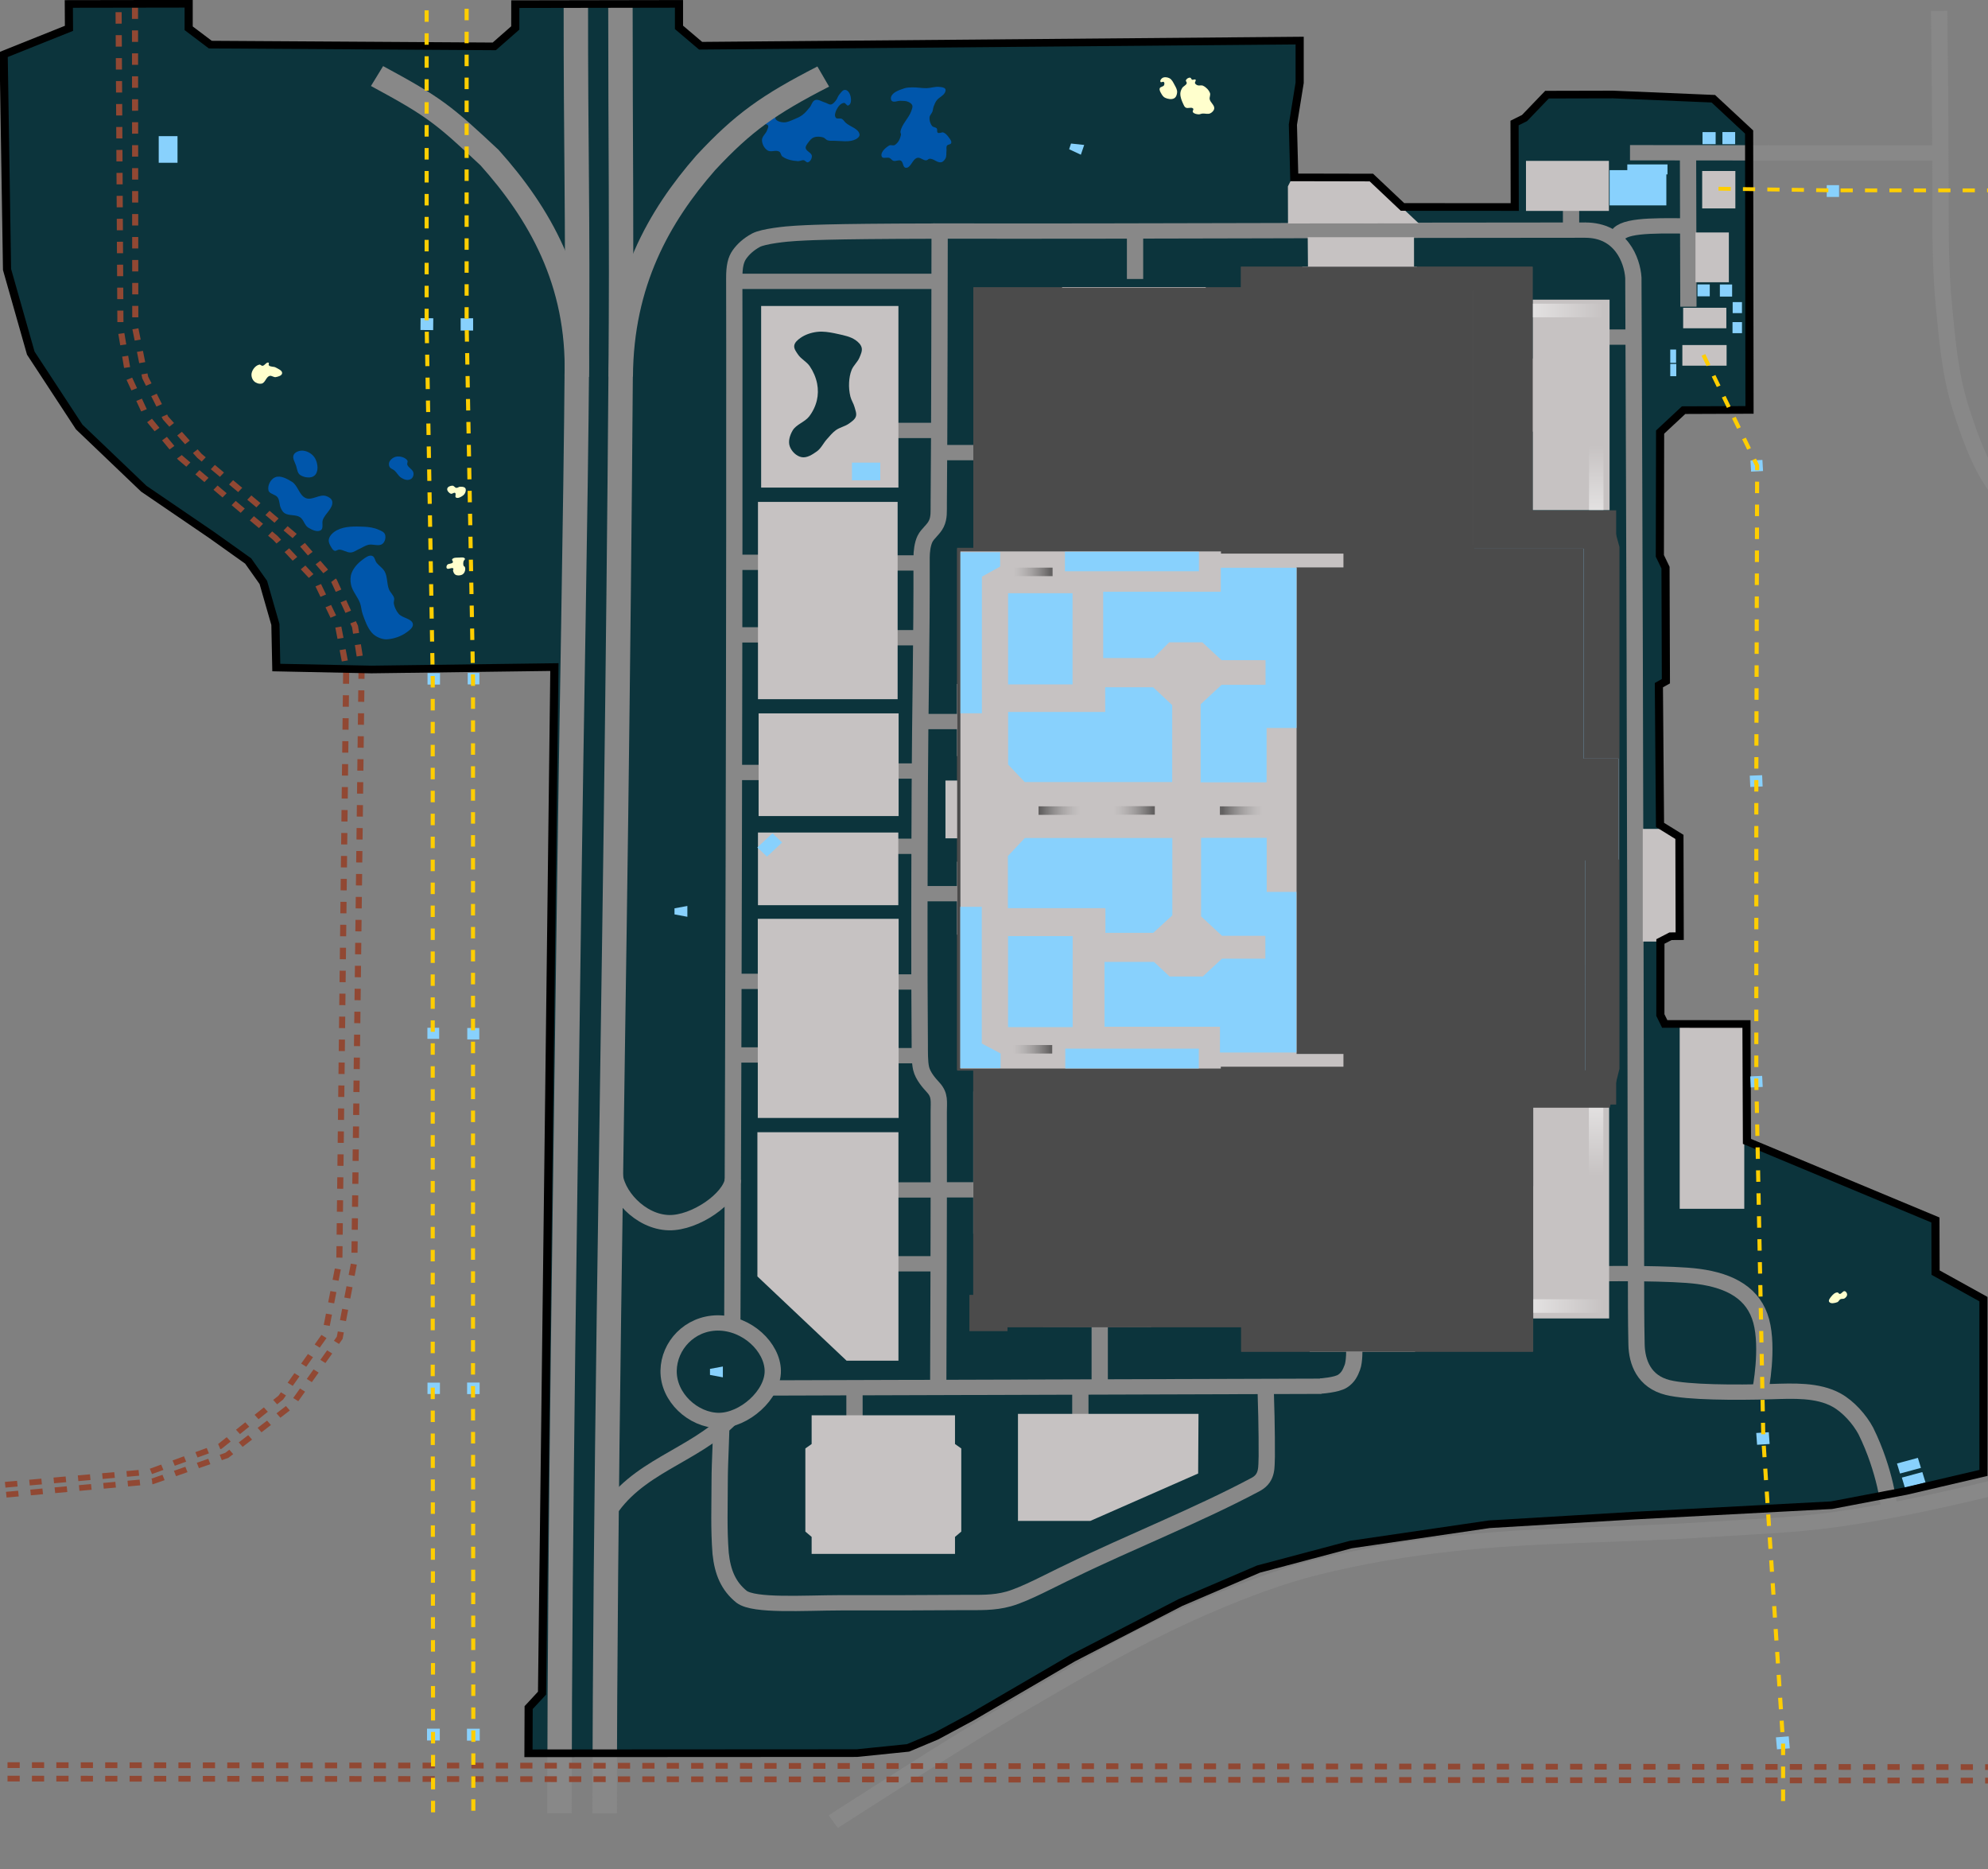 <svg xmlns="http://www.w3.org/2000/svg" xmlns:xlink="http://www.w3.org/1999/xlink" xml:space="preserve" id="svg235" width="977.1" height="918.559" version="1.1" viewBox="0 0 977.1 977.1" preserveAspectRatio="none">
  <rect x="0" y="0" width="977.1" height="977.1" fill="#808080" stroke="none"/>
  <style id="style_common">
    .cement { fill:#c6c2c2 }
    .land { fill:#0c343c }
    .rock { fill:#ffffcd }
    .water { fill:#0056ab }
    .wood { fill:#593700 }
    .tarmac { fill:#888 }
    .gravel { fill:#946d3e }
    .building { fill:#88d1fd }
    .map_border { fill:none;stroke:#000;stroke-width:4 }
    .fence { fill:none;stroke:#c4e3c3;stroke-width:1 }
    .road_tarmac { fill:none;stroke:#888 }
    .road_gravel { fill:none;stroke:#946d3e }
    .road_small { stroke-width:5 }
    .road_medium { stroke-width:8 }
    .road_large { stroke-width:12 }
    .railroad { fill:none;stroke:#914833;stroke-dasharray:6;stroke-width:3 }
    .danger { fill:red;fill-opacity:.4;stroke:red;stroke-dasharray:4,2;stroke-width:2 }
  </style>
  <style id="style_interchange">
    .shadow{filter:drop-shadow(0 0 8px #000)}
    .structure{ fill:#4b4b4b }
    .powerline{ fill:none;stroke:#ffce00;stroke-width:2;stroke-miterlimit:10;stroke-dasharray:6,6 }
  </style>
  <defs id="defs1">
    <linearGradient id="rampDown_l2r">
      <stop id="stop200" offset="0" style="stop-color:#777777;stop-opacity:0;"/>
      <stop id="stop199" offset="1" style="stop-color:#000000;stop-opacity:0.5;"/>
    </linearGradient>
    <linearGradient id="rampDown_r2l">
      <stop id="stop84" offset="0" style="stop-color:#000000;stop-opacity:0.5;"/>
      <stop id="stop85" offset="1" style="stop-color:#777777;stop-opacity:0;"/>
    </linearGradient>
    <linearGradient id="rampUp_l2r">
      <stop id="stop168" offset="0" style="stop-color:#ffffff;stop-opacity:0;"/>
      <stop id="stop169" offset="1" style="stop-color:#ffffff;stop-opacity:0.5;"/>
    </linearGradient>
    <linearGradient id="rampUp_r2l">
      <stop id="stop176" offset="0" style="stop-color:#ffffff;stop-opacity:0.5;"/>
      <stop id="stop175" offset="1" style="stop-color:#ffffff;stop-opacity:0;"/>
    </linearGradient>
    <linearGradient xlink:href="#rampDown_l2r" id="linearGradient199" x1="559.72" x2="580.328" y1="616.028" y2="616.028" gradientUnits="userSpaceOnUse"/>
    <linearGradient xlink:href="#rampDown_l2r" id="linearGradient204" x1="615.41" x2="636.924" y1="475.45" y2="475.45" gradientUnits="userSpaceOnUse"/>
    <linearGradient xlink:href="#rampDown_l2r" id="linearGradient208" x1="559.918" x2="580.392" y1="335.181" y2="335.181" gradientUnits="userSpaceOnUse"/>
    <linearGradient xlink:href="#rampDown_l2r" id="linearGradient244" x1="654.3" x2="666.345" y1="622.466" y2="622.466" gradientUnits="userSpaceOnUse"/>
    <linearGradient xlink:href="#rampDown_r2l" id="linearGradient178" x1="534.583" x2="551.118" y1="475.259" y2="475.259" gradientUnits="userSpaceOnUse"/>
    <linearGradient xlink:href="#rampDown_r2l" id="linearGradient183" x1="562.593" x2="578.763" y1="648.223" y2="648.223" gradientUnits="userSpaceOnUse"/>
    <linearGradient xlink:href="#rampDown_r2l" id="linearGradient185" x1="689.426" x2="716.388" y1="638.206" y2="638.206" gradientUnits="userSpaceOnUse"/>
    <linearGradient xlink:href="#rampDown_r2l" id="linearGradient190" x1="653.566" x2="665.019" y1="326.371" y2="326.371" gradientUnits="userSpaceOnUse"/>
    <linearGradient xlink:href="#rampDown_r2l" id="linearGradient192" x1="563.652" x2="577.103" y1="216.613" y2="216.613" gradientUnits="userSpaceOnUse"/>
    <linearGradient xlink:href="#rampDown_r2l" id="linearGradient194" x1="547.947" x2="578.655" y1="313.955" y2="313.955" gradientUnits="userSpaceOnUse"/>
    <linearGradient xlink:href="#rampDown_r2l" id="linearGradient202" x1="675.547" x2="697.621" y1="475.556" y2="475.556" gradientUnits="userSpaceOnUse"/>
    <linearGradient xlink:href="#rampDown_r2l" id="linearGradient206" x1="575.148" x2="596.969" y1="475.676" y2="475.676" gradientUnits="userSpaceOnUse"/>
    <linearGradient xlink:href="#rampDown_r2l" id="linearGradient240" x1="887.882" x2="887.882" y1="481.813" y2="469.194" gradientUnits="userSpaceOnUse"/>
    <linearGradient xlink:href="#rampDown_r2l" id="linearGradient84" x1="655.973" x2="655.973" y1="565.05" y2="554.986" gradientUnits="userSpaceOnUse"/>
    <linearGradient xlink:href="#rampUp_l2r" id="linearGradient169" x1="674.614" x2="687.492" y1="475.591" y2="475.591" gradientUnits="userSpaceOnUse"/>
    <linearGradient xlink:href="#rampUp_l2r" id="linearGradient175" x1="574.559" x2="586.747" y1="475.591" y2="475.591" gradientUnits="userSpaceOnUse"/>
    <linearGradient xlink:href="#rampUp_l2r" id="linearGradient229" x1="566.338" x2="574.468" y1="216.6" y2="216.6" gradientUnits="userSpaceOnUse"/>
    <linearGradient xlink:href="#rampUp_l2r" id="linearGradient231" x1="547.768" x2="566.721" y1="314.02" y2="314.02" gradientUnits="userSpaceOnUse"/>
    <linearGradient xlink:href="#rampUp_l2r" id="linearGradient233" x1="534.908" x2="545.617" y1="475.273" y2="475.273" gradientUnits="userSpaceOnUse"/>
    <linearGradient xlink:href="#rampUp_l2r" id="linearGradient235" x1="563.23" x2="574.456" y1="648.18" y2="648.18" gradientUnits="userSpaceOnUse"/>
    <linearGradient xlink:href="#rampUp_l2r" id="linearGradient237" x1="652.08" x2="652.08" y1="570.197" y2="552.706" gradientUnits="userSpaceOnUse"/>
    <linearGradient xlink:href="#rampUp_l2r" id="linearGradient239" x1="688.48" x2="705.508" y1="638.044" y2="638.044" gradientUnits="userSpaceOnUse"/>
    <linearGradient xlink:href="#rampUp_r2l" id="linearGradient173" x1="624.846" x2="637.665" y1="475.41" y2="475.41" gradientUnits="userSpaceOnUse"/>
    <linearGradient xlink:href="#rampUp_r2l" id="linearGradient180" x1="569.985" x2="582.735" y1="615.862" y2="615.862" gradientUnits="userSpaceOnUse"/>
    <linearGradient xlink:href="#rampUp_r2l" id="linearGradient187" x1="569.395" x2="583.138" y1="335.232" y2="335.232" gradientUnits="userSpaceOnUse"/>
    <linearGradient xlink:href="#rampUp_r2l" id="linearGradient219" x1="887.768" x2="887.768" y1="481.878" y2="469.138" gradientUnits="userSpaceOnUse"/>
    <linearGradient xlink:href="#rampUp_r2l" id="linearGradient221" x1="882.455" x2="882.455" y1="298.96" y2="261.574" gradientUnits="userSpaceOnUse"/>
    <linearGradient xlink:href="#rampUp_r2l" id="linearGradient223" x1="848.279" x2="886.75" y1="182.324" y2="182.324" gradientUnits="userSpaceOnUse"/>
    <linearGradient xlink:href="#rampUp_r2l" id="linearGradient225" x1="882.449" x2="882.449" y1="650.491" y2="691.245" gradientUnits="userSpaceOnUse"/>
    <linearGradient xlink:href="#rampUp_r2l" id="linearGradient227" x1="848.471" x2="886.866" y1="767.817" y2="767.817" gradientUnits="userSpaceOnUse"/>
    <linearGradient xlink:href="#rampUp_r2l" id="linearGradient242" x1="660.831" x2="668.614" y1="326.469" y2="326.469" gradientUnits="userSpaceOnUse"/>
    <linearGradient xlink:href="#rampUp_r2l" id="linearGradient246" x1="660.571" x2="669.358" y1="622.62" y2="622.62" gradientUnits="userSpaceOnUse"/>
  </defs>
  <g id="Ground_Level" data-name="Ground Level">
    <g id="Base_Terrain" class="land" data-name="Base Terrain">
      <path d="m816.069 530.62 2.145 4.638 40.176.043.231 61.355 92.636 41.079.08 27.516 23.521 13.856.018 90.846-37.972 9.438-36.744 7.449-96.386 5.404-71.785 4.546-68.048 10.614-45.401 12.824-38.391 17.498-52.854 29.013-49.816 30.879-17.22 9.853-13.949 6.225-25.19 2.73-161.375.098.085-23.886 6.578-7.562 6.071-536.368-89.927 1.258-46.756-1.014-.439-22.528-5.931-21.96-7.45-11.209-18.054-13.67-33.258-24.122-31.744-32.266-23.791-38.609-11.672-43.721L1.796 28.49 33.901 14.808l-.075-12.738 58.9-.101V14.773l10.636 8.546 139.573.925 10.325-9.642.01-12.427 80.452-.152V14.306l10.629 9.602 294.436-2.689-.005 22.034-3.329 21.897.679 27.578 37.898.084 15.306 15.373 55.157.034-.096-43.904 4.918-2.611 11.036-12.225 32.516-.08 49.232 2.214 17.588 17.406.201 145.256-32.401.133-11.547 11.464-.123 64.705 2.782 6.141.185 59.389-3.449 2.054.56 73.058 9.544 6.268.131 51.896-4.503.032-4.977 2.732z"/>
    </g>
    <g id="Water" class="water">
      <path d="M190.207 334.203c3.412-.247 6.891-1.532 9.604-3.617 1.417-1.09 3.381-2.597 3.118-4.365-.433-2.904-5.161-3.063-6.985-5.363-1.191-1.502-2.005-3.357-2.37-5.239-.19-.98.355-2.022.125-2.993-.395-1.666-1.883-2.891-2.494-4.49-1.142-2.987-.679-6.501-2.121-9.355-.917-1.815-2.786-2.977-3.991-4.615-.841-1.143-.891-3.193-2.245-3.617-1.599-.501-3.289.971-4.615 1.996-2.297 1.774-4.334 4.146-5.363 6.86-.724 1.908-.746 4.104-.374 6.111.657 3.549 3.344 6.431 4.49 9.854.608 1.817.634 3.796 1.247 5.612 1.142 3.384 2.245 6.951 4.49 9.729.915 1.131 2.169 2.013 3.492 2.619 1.239.567 2.633.972 3.992.873z"/>
      <path d="M166.634 287.306c2.016-.036 3.853 1.675 5.862 1.497 1.501-.133 2.752-1.23 4.116-1.871 1.464-.688 2.802-1.702 4.365-2.12 2.255-.604 5.197 1.002 6.985-.499 1.312-1.102 1.799-3.366 1.247-4.989-.41-1.205-1.844-1.824-2.994-2.37-2.269-1.077-4.849-1.515-7.358-1.621-4.4-.186-9.219-.343-13.097 1.746-1.842.992-3.673 2.694-4.115 4.739-.34 1.569.55 3.236 1.371 4.615.362.606.814 1.323 1.497 1.497.714.182 1.384-.61 2.121-.624z"/>
      <path d="M143.493 251.855c-2.396-1.582-5.677-3.53-8.29-2.341-2.302 1.048-3.809 4.395-3.243 6.86.43 1.874 3.43 2.014 4.49 3.617 1.096 1.658.769 3.942 1.621 5.738.435.917.918 1.908 1.747 2.494 2.148 1.521 5.434.635 7.608 2.121 1.888 1.29 2.195 4.246 4.116 5.488 1.748 1.129 4.355 2.507 6.094 1.363 1.518-.998.456-3.626 1.015-5.355 1.116-3.451 5.359-6.303 4.615-9.853-.284-1.356-1.803-2.329-3.127-2.738-3.121-.966-6.705 2.399-9.732 1.168-3.399-1.381-3.852-6.542-6.914-8.562z"/>
      <path d="M195.071 238.663c-1.477.189-2.94 1.294-3.617 2.62-.416.814-.396 1.919 0 2.744.461.959 1.728 1.256 2.494 1.995 1.147 1.105 1.817 2.701 3.119 3.617.947.667 2.085 1.277 3.242 1.247.819-.02 1.728-.362 2.246-.997.617-.759.825-1.911.623-2.869-.349-1.66-2.469-2.503-2.993-4.116-.232-.712.422-1.627 0-2.245-1.032-1.511-3.299-2.228-5.114-1.996z"/>
      <path d="M148.915 235.579c-1.646-.143-3.751.596-4.507 2.065-.904 1.758.551 3.931 1.127 5.822.515 1.69.613 3.876 2.066 4.882 1.905 1.32 5.242 1.852 6.948.282 2.189-2.016 1.705-6.258.375-8.92-1.086-2.175-3.587-3.922-6.009-4.131z"/>
      <path d="M374.511 73.191c.011 2.038 1.084 4.298 2.762 5.455 1.579 1.089 4.105-.423 5.724.606.842.535.766 1.942 1.549 2.559 2.091 1.648 4.955 2.229 7.61 2.424.976.072 1.931-.631 2.896-.471.753.125 1.285 1.284 2.02 1.077 1.231-.345 2.013-2.023 1.953-3.3-.08-1.718-2.836-2.467-3.03-4.176-.11-.969.599-1.885 1.145-2.694.746-1.105 1.596-2.318 2.828-2.829 1.431-.593 3.171-.47 4.647 0 .813.259 1.286 1.189 2.088 1.482 1.016.371 2.151.265 3.233.269 3.579.014 7.569.912 10.708-.808.885-.485 1.913-1.419 1.818-2.425-.291-3.085-4.667-4.083-6.869-6.263-.633-.626-1.043-1.518-1.819-1.953-.879-.493-2.357.2-2.963-.606-.839-1.116-.255-2.911.337-4.176.72-1.538 1.948-3.385 3.636-3.569.843-.092 1.371 1.665 2.156 1.347 1.478-.6 1.463-3.084 1.144-4.647-.291-1.43-1.178-3.324-2.626-3.502-1.235-.151-2.098 1.402-2.896 2.357-.805.964-1.025 2.327-1.818 3.3-.634.777-1.305 1.765-2.29 1.953-1.025.196-1.964-.709-2.963-1.01-1.601-.483-3.279-1.853-4.849-1.28-1.468.537-1.722 2.615-2.694 3.839-1.088 1.369-2.136 2.814-3.502 3.906-1.225.979-2.669 1.669-4.108 2.29-1.643.709-3.33 1.672-5.118 1.616-1.371-.043-2.948-.439-3.839-1.482-.761-.89.223-2.769-.741-3.435-1.233-.851-3.277-.265-4.445.673-1.218.979-2.249 2.92-1.684 4.378.4 1.03 2.471.493 2.964 1.482.387.776-.199 1.736-.472 2.559-.591 1.782-2.501 3.174-2.492 5.051z"/>
      <path d="M438.363 52.775c-.64-.57-.623-1.789-.248-2.559 1.101-2.257 3.997-3.185 6.357-4.045 1.174-.428 2.466-.448 3.715-.495 2.424-.092 4.84.471 7.265.413 2.102-.051 4.187-.923 6.274-.66 1.019.129 2.356.195 2.889 1.073.345.569.045 1.383-.248 1.981-.82 1.678-2.886 2.436-3.962 3.963-.667.946-1.104 2.045-1.486 3.137-.318.907-.344 1.899-.661 2.807-.361 1.034-1.316 1.88-1.403 2.972-.124 1.571.338 3.308 1.321 4.54.53.664 1.72.557 2.229 1.238.455.61-.082 1.733.495 2.229.314.269.826.107 1.239.083.447-.027.89-.37 1.32-.248 1.255.358 2.152 1.565 2.89 2.642.6.877 1.485 1.961 1.156 2.972-.254.777-1.64.623-2.064 1.321-.474.779-.15 1.818-.248 2.724-.143 1.323.102 2.773-.495 3.963-.428.852-1.136 1.764-2.064 1.981-1.966.461-3.768-1.998-5.779-1.816-.588.053-.98.769-1.568.826-1.517.145-2.889-1.653-4.376-1.321-2.529.565-3.21 5.544-5.779 5.201-1.46-.195-1.092-3.025-2.394-3.715-1.07-.568-2.483.464-3.632.083-.763-.253-1.164-1.16-1.899-1.486-1.174-.522-3.271.512-3.797-.66-.942-2.097 1.676-4.653 3.632-5.861.776-.479 1.956.243 2.724-.248 1.714-1.095 2.668-3.286 3.055-5.284.111-.573-.34-1.157-.248-1.734.637-3.999 4.171-7.029 5.366-10.897.287-.929.75-1.977.413-2.889-.317-.86-1.23-1.437-2.064-1.816-1.137-.517-2.468-.425-3.715-.495-1.401-.079-3.162 1.016-4.21.083z"/>
    </g>
    <g id="Structure" class="structure">
      <path d="m753.2 139.421-143.313.015v10.694H478.383v136.242h-7.971v272.834h7.921v117.698h-1.866v18.947h18.704v-2.246h114.874v13.026h143.412l.29-129.237h40.604V266.772h-41.443z"/>
    </g>
    <g id="Roads" class="road_tarmac">
      <g id="Normal_Roads" class="road_medium" data-name="Normal Roads">
        <path d="M297.988 792.235c14.514-25.829 42.63-30.618 61.465-51.118"/>
        <path d="M379.821 716.477c.227 12.606-14.117 26.222-26.725 26.062-12.291-.158-24.699-11.961-24.477-26.062.214-13.064 10.305-24.768 24.074-24.92 14.6-.054 26.908 12.735 27.128 24.92z"/>
        <path d="M301.997 612.56c.195 11.491 12.638 26.263 26.811 26.582 12.852.288 30.38-12.701 31.501-22.739"/>
        <path d="M359.939 691.106c1.321-372.342.972-539.185.949-545.514-.023-6.329.745-9.868 2.59-12.613 1.845-2.745 4.422-5.271 8.032-7.376 3.61-2.105 14.905-3.363 19.675-3.623 4.771-.26 13.585-1.076 68.095-1.173"/>
        <path d="M665.64 704.86s.169 6.878-.985 9.987c-.96 2.69-1.992 5.192-4.786 7.135-2.928 2.036-10.856 2.577-10.856 2.577"/>
        <path d="m649.46 724.66-270.824.884"/>
        <path d="M622.084 723.162c.009 6.913.238 11.697.349 17.224.169 8.511.201 13.852.178 20.922-.28 5.229.651 10.977-5.13 14.502-28.254 16.081-62.396 30.406-91.5 45.511-8.95 4.446-22.016 12.08-30.262 14.524-7.477 2.215-14.419 1.799-22.216 1.847-20.106.123-38.313.233-60.127.154-18.706.042-42.61 1.847-48.871-3.131-6.481-5.55-9.34-12.792-10.319-22.695-.946-13.264-.479-23.843-.472-37.625.006-10.957.957-24.531.774-32.971"/>
        <path d="M461.83 121.814s-.121 113.096-.434 141.108c-.05 4.421.283 7.601-1.197 10.89-1.386 3.083-4.262 5.04-5.583 7.926-1.215 2.658-1.666 6.672-1.657 9.79.125 43.479-.741 80.121-.89 120.184-.165 44.759-.337 89.709 0 134.278.026 3.371-.114 9.167.672 12.593.914 3.986 3.991 7.626 5.952 9.899 3.469 4.023 2.682 7.418 2.698 12.778.127 46.257-.239 140.566-.239 140.566"/>
        <path d="M458.678 120.766c109.513.22 210.884-.521 320.668-.476"/>
        <path d="M865.294 726.364s3.976-21.391.359-35.737c-3.619-14.345-14.901-21.096-30.913-23.378-12.999-1.853-44.156-1.46-44.156-1.46"/>
        <path d="M804.108 666.926c-.166-48.595-.157-224.139-1.309-521.737-.584-9.27-6.133-24.868-23.61-24.893"/>
        <path d="M928.608 788.664s-1.77-19.587-11.561-40.655c-3.032-6.024-8.537-12.665-14.343-16.093-9.284-5.477-21.34-4.802-32.03-4.461-17.847.57-41.109.451-50.892-2.114-11.832-3.101-15.228-13.359-15.429-22.457-.29-13.025-.224-29.371-.245-35.468"/>
        <path d="M440.026 660.637h18.958"/>
        <path d="M440.353 622.038h18.23"/>
        <path d="M438.953 551.842h11.213"/>
        <path d="M438.588 513.321h12.005"/>
        <path d="M438.565 442.399h12.005"/>
        <path d="M375.792 513.006h-13.28"/>
        <path d="M375.792 551.477h-13.371"/>
        <path d="M377.003 403.803H362.33"/>
        <path d="M438.766 333.368h12.005"/>
        <path d="M439.211 294.275h11.56"/>
        <path d="M377.731 293.95h-15.777"/>
        <path d="M377.395 331.869h-15.777"/>
        <path d="M440.38 225.005h18.514"/>
        <path d="M360.529 147.078h100.137"/>
        <path d="M557.872 121.847v23.994"/>
        <path d="M540.512 721.918v-31.135"/>
        <path d="M530.987 723.493v15.828"/>
        <path d="M419.982 727.628v14.124"/>
        <path d="M451.375 403.056H439.37"/>
        <path d="M790.79 176.219h15.226"/>
        <path d="M462.993 236.599h18.514"/>
        <path d="M454.276 377.185h18.513"/>
        <path d="M454.562 467.165h18.513"/>
        <path d="M462.355 621.979h18.514"/>
        <path d="M772.168 109.12v8.945"/>
        <path d="m829.667 81.779.183 78.53"/>
        <path d="m954.165 79.985-153.021-.15"/>
        <path d="M828.682 118.11c-17.28-.202-32.747-.317-33.909 6.061"/>
        <path d="M1192.12 743.125s-48.74 1.164-73 3.289c-20.26 1.774-40.6 3.689-60.5 7.891-28.84 6.091-56.25 17.803-84.838 24.991-23.894 6.006-47.958 11.585-72.341 15.125-21.113 3.067-42.506 3.761-63.789 5.261-41.18 2.903-82.634 2.433-123.636 7.234-22.55 2.641-44.649 6.501-66.595 12.321-18.23 4.834-35.366 11.77-52.545 19.554-34.948 15.836-67.128 36.028-99.653 56.382-28.817 18.034-85.692 57.081-85.692 57.081"/>
        <path d="M1060.73 753.004s2.48-254.858 3.26-383.25c.08-12.184-1.07-24.57-4.4-36.288-2.97-10.406-6.74-21.141-13.67-29.446-8.04-9.617-20.55-14.355-30.74-21.642-9.97-7.129-21.986-12.12-29.758-21.599-11.026-13.457-16.753-30.775-21.751-47.439-5.202-17.344-6.625-35.656-8.252-53.69-1.814-20.111-1.672-40.364-1.672-60.557.009-35.018-.649-93.394-.649-93.394"/>
      </g>
      <g id="Highways" class="road_large">
        <path d="M404.624 40.014c-26.897 14.676-39.424 24.139-57.743 45.085-23.053 28.049-41.54 62.746-41.782 111.785"/>
        <path d="M274.968 947.923c.148-153.392 2.956-330.318 4.832-484.737.938-77.21 3.189-196.881 3.744-274.029.556-77.149-.585-111.774-.511-188.473"/>
        <path d="M185.312 39.755c28.247 16.232 32.586 20.032 55.308 42.648 24.094 28.658 44.204 64.643 42.85 114.469"/>
        <path d="M297.208 947.95c0-153.401 3.694-367.166 5.571-521.626.938-77.23 1.727-154.46 2.281-231.557.553-77.097-.121-117.144-.121-193.843"/>
      </g>
    </g>
    <g id="Rocks" class="rock">
      <path d="M124.848 199.267c.903.968 2.482 1.57 3.768 1.256 1.812-.443 2.111-3.472 3.894-4.02.981-.301 2.005.814 3.014.629 1.223-.225 3.019-.773 3.14-2.01.142-1.444-1.898-2.264-3.14-3.015-1.02-.616-2.651-.196-3.391-1.13-.287-.363.282-1.163-.125-1.382-1.008-.539-1.874 1.575-3.015 1.633-.543.028-.977-.75-1.507-.628-1.85.427-3.325 2.425-3.768 4.271-.353 1.471.099 3.289 1.13 4.396z"/>
      <path d="M219.832 255.386c.233-.97 1.59-1.515 2.587-1.504.729.009 1.14 1.056 1.864 1.143.649.077 1.212-.585 1.865-.601.851-.022 1.904.022 2.466.661.4.456.366 1.211.24 1.804-.174.828-.653 1.65-1.323 2.166-.945.727-2.414 1.649-3.428 1.022-.693-.428.251-1.946-.421-2.406-.591-.404-1.446.7-2.105.421-.989-.418-1.995-1.663-1.745-2.706z"/>
      <path d="M219.652 297.127c-.408-.444-.216-1.304.12-1.804.585-.871 2.376-.437 2.827-1.384.23-.483-.636-1.105-.361-1.564.599-.996 2.207-.857 3.368-.902.979-.037 2.444-.332 2.887.542.232.455-.554.883-.661 1.383-.168.784-.256 1.668.06 2.406.112.26.502.336.601.601.311.828.177 1.838-.18 2.647-.269.609-.768 1.188-1.383 1.443-.945.392-2.192.467-3.068-.06-.707-.426-1.04-1.356-1.203-2.165-.071-.356.36-.81.121-1.083-.688-.783-2.423.708-3.128-.06z"/>
      <path d="M571.336 40.744c.964-.605 2.408-.404 3.412.131 1.244.662 1.848 2.16 2.494 3.413.635 1.229 1.387 2.556 1.313 3.938-.063 1.153-.454 2.555-1.444 3.15-1.277.768-3.124.393-4.463-.263-.835-.409-1.397-1.28-1.837-2.1-.472-.879-1.111-1.944-.788-2.888.284-.828 1.739-.778 2.1-1.575.236-.52.288-1.319-.131-1.706-.385-.357-1.287.439-1.575 0-.418-.639.272-1.694.919-2.1z"/>
      <path d="M582.886 41.926c-.203.502.524 1.05.394 1.575-.268 1.083-1.678 1.525-2.232 2.494-.5.877-.892 1.878-.918 2.888-.05 1.899.68 3.773 1.443 5.513.293.667.569 1.444 1.182 1.837 1.041.668 2.898-.438 3.675.525.385.478-.451 1.313-.131 1.837.52.854 1.761 1.085 2.756 1.181.623.061 1.216-.317 1.837-.394 1.304-.16 2.766.461 3.938-.131.945-.478 1.843-1.442 1.969-2.494.211-1.769-1.886-3.109-2.232-4.856-.212-1.074.502-2.251.132-3.281-.577-1.603-1.892-3.038-3.413-3.806-.824-.416-1.91.106-2.756-.263-.483-.21-1-.555-1.181-1.05-.213-.581.667-1.37.262-1.837-.373-.43-1.188.235-1.706 0-.424-.192-.459-.982-.919-1.05-.817-.121-1.791.547-2.1 1.313z"/>
      <path d="M899.989 677.837c.766-1.033 1.863-2.249 3.15-2.231.437.006.613.761 1.05.787.958.057 1.56-1.669 2.493-1.443.708.171 1.188 1.109 1.182 1.837-.009.789-.658 1.53-1.313 1.969-.556.372-1.379.078-1.969.394-.654.35-.884 1.302-1.575 1.575-1.221.482-3.187.946-3.937-.132-.553-.795.342-1.978.919-2.756z"/>
    </g>
    <g id="Pavement" class="cement">
      <g id="Outdoors">
        <path d="m697.319 116.767-23.967-23.931-38.201.057-2.152 4.546.06 19.383"/>
        <path d="M750.017 84.08v26.178h40.763V84.08Z"/>
        <path d="M753.27 266.653V156.656h37.83v109.997z"/>
        <path d="M836.617 108.941V89.374h16.313v19.567z"/>
        <path d="M833.325 147.552v-26.03h16.411v26.03z"/>
        <path d="M827.27 171.602v-10.717h21.225v10.717z"/>
        <path d="M826.876 191.159v-10.788h21.746v10.788z"/>
        <path d="M500.329 739.078v55.964h35.574l52.986-24.776.175-31.188z"/>
        <path d="M374.1 159.958v94.911h67.476v-94.911zm29.993 13.414c2.631.058 5.28.645 7.842 1.245 2.963.695 6.116 1.36 8.56 3.172 1.334.988 2.651 2.344 3.014 3.963.39 1.74-.457 3.572-1.11 5.231-.902 2.295-2.926 4.039-3.805 6.342-.806 2.111-1.153 4.402-1.268 6.659-.124 2.437.099 4.912.634 7.292.433 1.926 1.587 3.635 2.06 5.55.395 1.604 1.133 3.34.635 4.915-.495 1.57-2.031 2.634-3.329 3.646-1.94 1.511-4.553 1.988-6.501 3.487-1.718 1.323-3.034 3.106-4.439 4.757-1.734 2.037-2.781 4.728-4.914 6.342-2.136 1.616-4.822 3.527-7.451 3.012-2.676-.526-5.025-3.113-5.867-5.708-.861-2.652.081-5.803 1.428-8.245 1.753-3.177 5.944-4.361 8.085-7.291 1.813-2.483 3.13-5.403 3.805-8.402.64-2.836.678-5.861.159-8.721-.59-3.244-1.872-6.416-3.646-9.195-1.488-2.332-4.218-3.695-5.709-6.025-.921-1.438-2.131-3.064-1.902-4.756.223-1.644 1.688-2.962 3.011-3.963 2.31-1.746 5.219-2.785 8.087-3.171.869-.118 1.744-.156 2.621-.136z"/>
        <path d="M372.54 365.491V262.363h68.645v103.128z"/>
        <path d="M372.853 426.591v-53.676h68.817v53.676z"/>
        <path d="M372.54 473.186v-37.991h68.98v37.991z"/>
        <path d="M372.452 584.402V480.308h69.224v104.094z"/>
        <path d="M372.261 591.856v75.385l43.839 44.058h25.488V591.856Z"/>
        <path d="M398.917 739.835v15.024l-3.084 2.312v43.457l3.084 2.772v8.899h70.467V803.4l3.084-2.772v-43.457l-3.084-2.312v-15.024z"/>
        <path d="M807.415 433.295v58.902h8.776l4.716-2.908 4.607-.012-.001-51.637-9.322-4.345z"/>
        <path d="M825.573 631.894v-95.446h31.733v95.446z"/>
        <path d="M753.564 689.211V577.41h37.322v111.801z"/>
        <path d="m694.997 139.56-.013-15.547h-52.238l.121 15.547"/>
      </g>
      <g id="Garage">
        <path d="m640.058 139.454.306 147.744h-59.291v11.087h23.662v9.911H569.85V265.52h22.778V150.123h-70.597v59.451l-6.407.131.064-10.44-3.871-.08.033-12.249-9.61-8.672h-23.792v124.959h16.532l.003 54.312h-24.575v37.724h71.244v55.185h-71.244v38.149h66.334l-.325 103.897h-35.889v-9.508h11.127v-12.404h-33.28v74.297h34.136v48.654l53.259.153v-23.595h47.224v-97.231h24.856v-10.437h-24.856v-.009h-6.569v-2.862h-25.838v-12.111h22.823v1.042h-21.715v10.016l61.362.171v-12.372h.361v12.374h.288v147.835H695.5v-29.25h25.546v-18.657h32.886v-38.553H696.85v-61.058h80.636v-.161h.434v-32.682h16.315v-59.124H777.92v-18.937h16.315v-50.673H777.92v-18.176h16.315v-58.991H777.92v-35.578h-51.274v242.439h-83.191v11.765h-.474v-6.464h-22.89v-20.234h-5.35v-21.634H567.68v-14.247l5.064-.152-.128-12.706-4.936-.044v-15.511h54.179v-49.984H567.68l.029-63.067 45.782-.133v-7.109h60.703V286.56h24.449v-60.784l55.401-.13v-38.238l-32.696.129v-18.281h-24.777l-.176-29.802zM515.851 272.319h33.902v13.217h-33.902z"/>
        <path d="M464.694 408.354h7.064v6.801h14.375v15.2h-14.476v7.164h-6.66z"/>
      </g>
    </g>
    <g id="Ramps" class="road_small road_tarmac" transform="translate(-0 .188) scale(.889)">
      <g id="Big_Ramps" class="road_medium">
        <path d="M887.774 182.359h-40.707" style="stroke:url(#linearGradient223)"/>
        <path d="M882.511 261.056v38.665" style="stroke:url(#linearGradient221)"/>
        <path d="M882.425 692.379V649.25" style="stroke:url(#linearGradient225)"/>
        <path d="M887.865 767.758h-40.459" style="stroke:url(#linearGradient227)"/>
      </g>
      <path d="M655.935 571.142v-19.26" style="stroke:url(#linearGradient237);stroke-width:12"/>
      <path d="M546.722 313.967h21.117" style="stroke:url(#linearGradient231)"/>
      <path d="M565.164 216.675h10.421" style="stroke:url(#linearGradient229)"/>
      <path d="M533.862 475.348h12.745" style="stroke:url(#linearGradient233)"/>
      <path d="M562.426 648.287h12.938" style="stroke:url(#linearGradient235)"/>
      <path d="M687.449 638.098h18.962" style="stroke:url(#linearGradient239)"/>
      <path d="M887.832 468.502v14.181" style="stroke:url(#linearGradient219)"/>
      <path d="M669.87 326.436h-10.201" style="stroke:url(#linearGradient242)"/>
      <path d="M670.155 622.504H659.9" style="stroke:url(#linearGradient246)"/>
    </g>
    <g id="Train_Tracks" class="railroad" data-name="Train Tracks">
      <path d="m2.542 776.146 70.972-6.723 34.676-13.434 29.825-25.398 21.634-32.581 7.143-38.784 3.372-309.83-3.879-21.637-10.66-23.604-20.353-23.011-17.624-15.649-29.107-26.277-16.026-20.699-9.225-21.195-4.093-25.753-.926-169.512"/>
      <path d="m3.084 781.34 71.881-6.983 36.494-13.564 31.904-26.176 23.599-35.278 7.224-40.113 3.533-309.96-3.23-21.766-10.271-23.735-18.924-23.14-17.884-16.168-29.367-26.148-16.675-19.79-10.004-21.195-4.872-25.753-.146-169.512"/>
      <path d="M3.694 922.704 1188.62 923.967"/>
      <path d="M3.694 929.756 1188.62 931.019"/>
    </g>
    <g id="Buildings" class="building">
      <path d="M823.895 190.235v6.416h-2.97v-6.416z"/>
      <path d="M823.8 182.724v6.965h-2.875v-6.965z"/>
      <path d="M856.188 168.381v5.781h-4.661v-5.781z"/>
      <path d="M799.816 85.957v2.98h-8.694v18.437h27.889V91.158h.561v-5.201z"/>
      <path d="M856.178 157.924v5.755h-4.577v-5.755z"/>
      <path d="M851.338 148.713v6.319h-6.024v-6.319z"/>
      <path d="M840.348 148.681v6.222h-6.03v-6.222z"/>
      <path d="M852.833 69.034v6.333h-6.264v-6.333z"/>
      <path d="M843.238 69.062v6.302h-6.457v-6.302z"/>
      <path d="m372.231 443.004 7.447-7.388 4.744 4.78-7.447 7.389z"/>
      <path d="M418.735 251.076h13.931v-9.243h-13.931z"/>
      <path d="M637.137 528.687h-10.462v3.731h10.462z"/>
      <path d="m933.863 770.275 10.279-2.946-1.502-5.241-10.279 2.947z"/>
      <path d="m934.754 772.4 10.073-2.878 1.542 5.394-10.074 2.878z"/>
      <path d="M78.011 71.169V85.09h9.235V71.169Z"/>
      <path d="M348.959 715.574v3.164l6.329 1.26v-5.659z"/>
      <path d="m531.245 80.876 1.638-5.099-6.476-.744-.93 2.977z"/>
      <path d="M331.513 474.824v3.164l6.329 1.26v-5.659z"/>
    </g>
    <g id="Limit" class="map_border">
      <path d="m816.069 530.62 2.145 4.638 40.176.043.231 61.355 92.636 41.079.08 27.516 23.521 13.856.018 90.846-37.972 9.438-36.744 7.449-96.386 5.404-71.785 4.546-68.048 10.614-45.401 12.824-38.391 17.498-52.854 29.013-49.816 30.879-17.22 9.853-13.949 6.225-25.19 2.73-161.375.098.085-23.886 6.578-7.562 6.071-536.368-89.927 1.258-46.756-1.014-.439-22.528-5.931-21.96-7.45-11.209-18.054-13.67-33.258-24.122-31.744-32.266-23.791-38.609-11.672-43.721L1.796 28.49 33.901 14.808l-.075-12.738 58.9-.101V14.773l10.636 8.546 139.573.925 10.325-9.642.01-12.427 80.452-.152V14.306l10.629 9.602 294.436-2.689-.005 22.034-3.329 21.897.679 27.578 37.898.084 15.306 15.373 55.157.034-.096-43.904 4.918-2.611 11.036-12.225 32.516-.08 49.232 2.214 17.588 17.406.201 145.256-32.401.133-11.547 11.464-.123 64.705 2.782 6.141.185 59.389-3.449 2.054.56 73.058 9.544 6.268.131 51.896-4.503.032-4.977 2.732z"/>
    </g>
    <g id="Powerline_Towers" class="building">
      <path d="m206.713 166.32 6.246.056-.056 6.186-6.246-.057z"/>
      <path d="M226.406 166.376h6.133v6.414h-6.133z"/>
      <path d="M210.129 351.863h6.138v5.99h-6.138z"/>
      <path d="M229.878 351.765h5.742v5.989h-5.742z"/>
      <path d="M210.062 537.267h5.785v5.784h-5.785z"/>
      <path d="M229.66 537.381h5.898v5.974h-5.898z"/>
      <path d="M210.11 722.77h6.118v5.934h-6.118z"/>
      <path d="M229.579 722.724h6.164v6.027h-6.164z"/>
      <path d="M209.878 903.647h6.285v6.181h-6.285z"/>
      <path d="M229.509 903.674h6.286v6.234h-6.286z"/>
      <path d="m872.869 908.191 6.292-.524.52 6.269-6.294.516z"/>
      <path d="m863.191 749.083 6.169-.411.412 6.168-6.17.41z"/>
      <path d="m860.229 562.697 5.862-.288.285 5.763-5.863.289z"/>
      <path d="m860.009 405.48 6.08-.25.242 5.886-6.08.25z"/>
      <path d="m860.361 240.737 5.864-.308.305 5.805-5.863.308z"/>
      <path d="M897.839 96.79h6.056v6.164h-6.056z"/>
      <path d="M1034.99 96.753h6.22v6.075h-6.22z"/>
    </g>
    <g id="Powerlines" class="powerline">
      <path d="M212.849 947.372v-40.417l-.157-181.374V354.778l-3-185.797V0"/>
      <path d="M232.639 946.554v-39.59l-.15-181.239V354.733l-3.137-185.57V.326"/>
      <path d="m844.643 98.645 56.353.862h292.184"/>
      <path d="m837.239 185.53 26.394 57.828-.398 164.86v157.168l3.448 186.877 9.708 158.943v33.009"/>
    </g>
  </g>
  <g id="First_Floor" data-name="First Floor">
    <g id="Structure-1" class="structure shadow" data-name="Structure">
      <path d="M609.974 139.454v10.948H478.506v136.724h-7.951v272.502h7.927v134.083h131.534v12.817h143.553V579.065h37.599l4.791-20.333V285.9l-4.791-18.552h-37.824V139.454Z"/>
    </g>
    <g id="Floor-1" class="cement">
      <path d="M479.903 151.86v26.347h21.001v29.366h-21.001v67.157h6.541v9.871h43.575v3.838h-57.823v119.585h-7.502v30.201h7.404v119.927h52.122v1.363h-5.651v2.241H499.67v27.765h-19.838v103.135H723.2V561.869h-78.838v-2.443h-63.107v-1.457h86.482v-50.078h2.88v50.078h106.75V448.405h17.38v-50.434h-17.444V288.1H669.279v49.694h-1.903V288.1h-97.584v-3.424H723.88V151.86Zm204.271 22.568h13.283v87.454h-13.54v-.947h12.455v-85.571h-12.198ZM548.19 249.982h.754v6.561l7.3 7.3h15.626v.643h-16.028l-7.652-7.653z"/>
    </g>
    <g id="Enclosed_Spaces-1" class="building" data-name="Enclosed Spaces">
      <path d="M472.262 288.496v113.42h10.519V301.098l8.859-5.114v-7.488z"/>
      <path d="M472.156 444.455v113.731h19.63v-7.442l-9.203-5.314V444.455Z"/>
      <path d="M494.931 488.431v51.814h32.956v-51.814z"/>
      <path d="M637.593 447.566v53.928h-36.872l-11.143 10.543H576.45l-9.966-9.932h-23.768v43.027l57.262.139v4.666h42.209v-33.172h16.601v-69.199z"/>
      <path d="M590.296 436.714v41.659l10.503 10.667h21.975v-52.326z"/>
      <path d="M543.087 359.037v13.073h-48.198v43.919h81.549v-47.43l-9.285-9.562z"/>
      <path d="M494.685 305.879v52.405h33.411v-52.405z"/>
      <path d="M600.239 296.535v4.595h-57.152v42.749h23.54l9.647-9.186h13.631l11.023 10.565h36.356v54.295h21.484v-70.91h-16.98v-32.107z"/>
      <path d="m600.903 357.649-10.667 10.667v41.758h32.501v-52.425z"/>
      <path d="M649.639 525.195v16.742h18.132v-16.742z"/>
      <path d="M479.793 589.324V633.1h19.921v-43.776z"/>
      <path d="M649.426 304.899v16.785h17.936v-16.785z"/>
      <path d="M486.043 641.035v26.131h18.526v-22.392h-9.324v-3.739z"/>
      <path d="M479.961 240.494v34.199h40.797v-17.737h-4.93v-16.462z"/>
      <path d="M479.851 151.684v21.058h36.098v-21.058z"/>
      <path d="M565.051 151.736v8.284h7.72v5.426h34.183v-13.71z"/>
      <path d="M665.304 584.742v43.455h25.401v-43.455z"/>
      <path d="m724.573 286.847.08 45.361 36.196-.029.167 67.751-18.505-.01v46.387l18.485.019.051 68.072-36.432-.088-.079 45.203h54.489V449.311h16.46v-52.742h-17.104V286.847Z"/>
      <path d="M576.552 431.182v46.893l-9.472 9.472h-24.364v-12.983h-47.885l.079-43.382z"/>
    </g>
    <g id="Ramps-1" class="road_tarmac road_small" data-name="Ramps" transform="translate(.339 .675) scale(.889)">
      <path d="M655.957 554.108v11.925" style="stroke:url(#linearGradient84);stroke-width:12"/>
      <path d="M583.691 335.255H568.87" style="stroke:url(#linearGradient187)"/>
      <path d="M652.432 326.343h13.403" style="stroke:url(#linearGradient190)"/>
      <path d="M579.816 313.94h-33.074" style="stroke:url(#linearGradient194)"/>
      <path d="M563.053 216.585h17.896" style="stroke:url(#linearGradient192)"/>
      <path d="M717.221 638.191h-28.934" style="stroke:url(#linearGradient185)"/>
      <path d="M561.802 648.207h18.351" style="stroke:url(#linearGradient183)"/>
      <path d="M583.585 615.841h-14.653" style="stroke:url(#linearGradient180)"/>
      <path d="M533.691 475.249h18.362" style="stroke:url(#linearGradient178)"/>
      <path d="M573.383 475.528h14.56" style="stroke:url(#linearGradient175)"/>
      <path d="M638.579 475.435h-14.653" style="stroke:url(#linearGradient173)"/>
      <path d="M673.541 475.528h14.838" style="stroke:url(#linearGradient169)"/>
      <path d="M887.832 468.502v14.181" style="stroke:url(#linearGradient240)"/>
      <path d="M652.985 622.444h14.07" style="stroke:url(#linearGradient244)"/>
    </g>
  </g>
  <g id="Second_Floor" data-name="Second Floor">
    <g id="Structure-2" class="structure shadow" data-name="Structure">
      <path d="M478.391 150.707v136.225h-7.941v272.691h8.001v134.16l245.835.01-.453-133.83h55.112V449.782h16.527v-53.269h-17.089V286.785h-54.232V150.707Zm101.016 190.75h8.169l5.72 5.748v8.211l-5.72 5.749h-8.169l-5.721-5.749v-8.211zm.457 73.049h7.368l2.522 2.522h28.601l2.815 2.791v7.215l-2.878 2.876h-28.653l-2.589 2.588h-7.232l-2.587-2.588h-28.387l-2.961-2.961v-7.13l2.793-2.791h28.646zm-81.455 2.522h30.392l2.815 2.791v7.215l-2.878 2.876H498.58l-2.961-2.961v-7.13zm80.918 68.909h8.152l5.706 5.741v8.202l-5.706 5.744h-8.152l-5.707-5.744v-8.202z"/>
    </g>
    <g id="Floor-2" class="cement" data-name="Floor">
      <path d="M472.049 288.252v270.324h127.979v-.96H660.3v-6.669h-23.032v-254.34h23.033v-7.21h-60.193v-1.145z"/>
    </g>
    <g id="Enclosed_Spaces-2" class="building" data-name="Enclosed Spaces">
      <path d="M590.315 437.982v41.026l10.292 10.179h21.313v11.945h-21.313l-9.434 9.331h-16.296l-7.719-7.634h-24.297v33.9h56.744v13.475h37.571v-83.953h-14.591v-28.269z"/>
      <path d="M495.451 489.342v47.582h31.759v-47.582z"/>
      <path d="m503.735 438.051-8.354 9.416v27.258h47.928v12.921h23.503l9.39-9.148v-40.447z"/>
      <path d="M523.58 548.17v10.345h65.631V548.17Z"/>
      <path d="M471.959 474.044v84.349l19.852-.029v-7.659l-9.265-5.224v-71.437z"/>
      <path d="M600.013 296.802v12.535h-57.792v34.64h24.73l7.719-8.208h16.296l9.434 9.331h21.616v12.885H600.4l-10.292 10.18v40.806h32.426v-28.418h14.69v-83.751z"/>
      <path d="M495.47 310.104v47.666h31.681v-47.666z"/>
      <path d="M543.197 359.27v12.902h-47.715v27.48l8.165 9.159h72.488v-40.212l-9.357-9.329z"/>
      <path d="M523.41 288.419v10.209h65.87v-10.209z"/>
      <path d="M472.068 288.672v84.208h10.539v-71.437l8.973-5.291v-7.48z"/>
    </g>
    <g id="Ramps-2" class="road_tarmac road_small" transform="translate(.295 .975) scale(.889)">
      <path d="M558.473 335.185h23.139" style="stroke:url(#linearGradient208)"/>
      <path d="M598.056 475.547h-24.22" style="stroke:url(#linearGradient206)"/>
      <path d="M613.831 475.454h24.313" style="stroke:url(#linearGradient204)"/>
      <path d="M698.707 475.56h-24.605" style="stroke:url(#linearGradient202)"/>
      <path d="M558.541 615.899h22.873" style="stroke:url(#linearGradient199)"/>
    </g>
  </g>
</svg>
